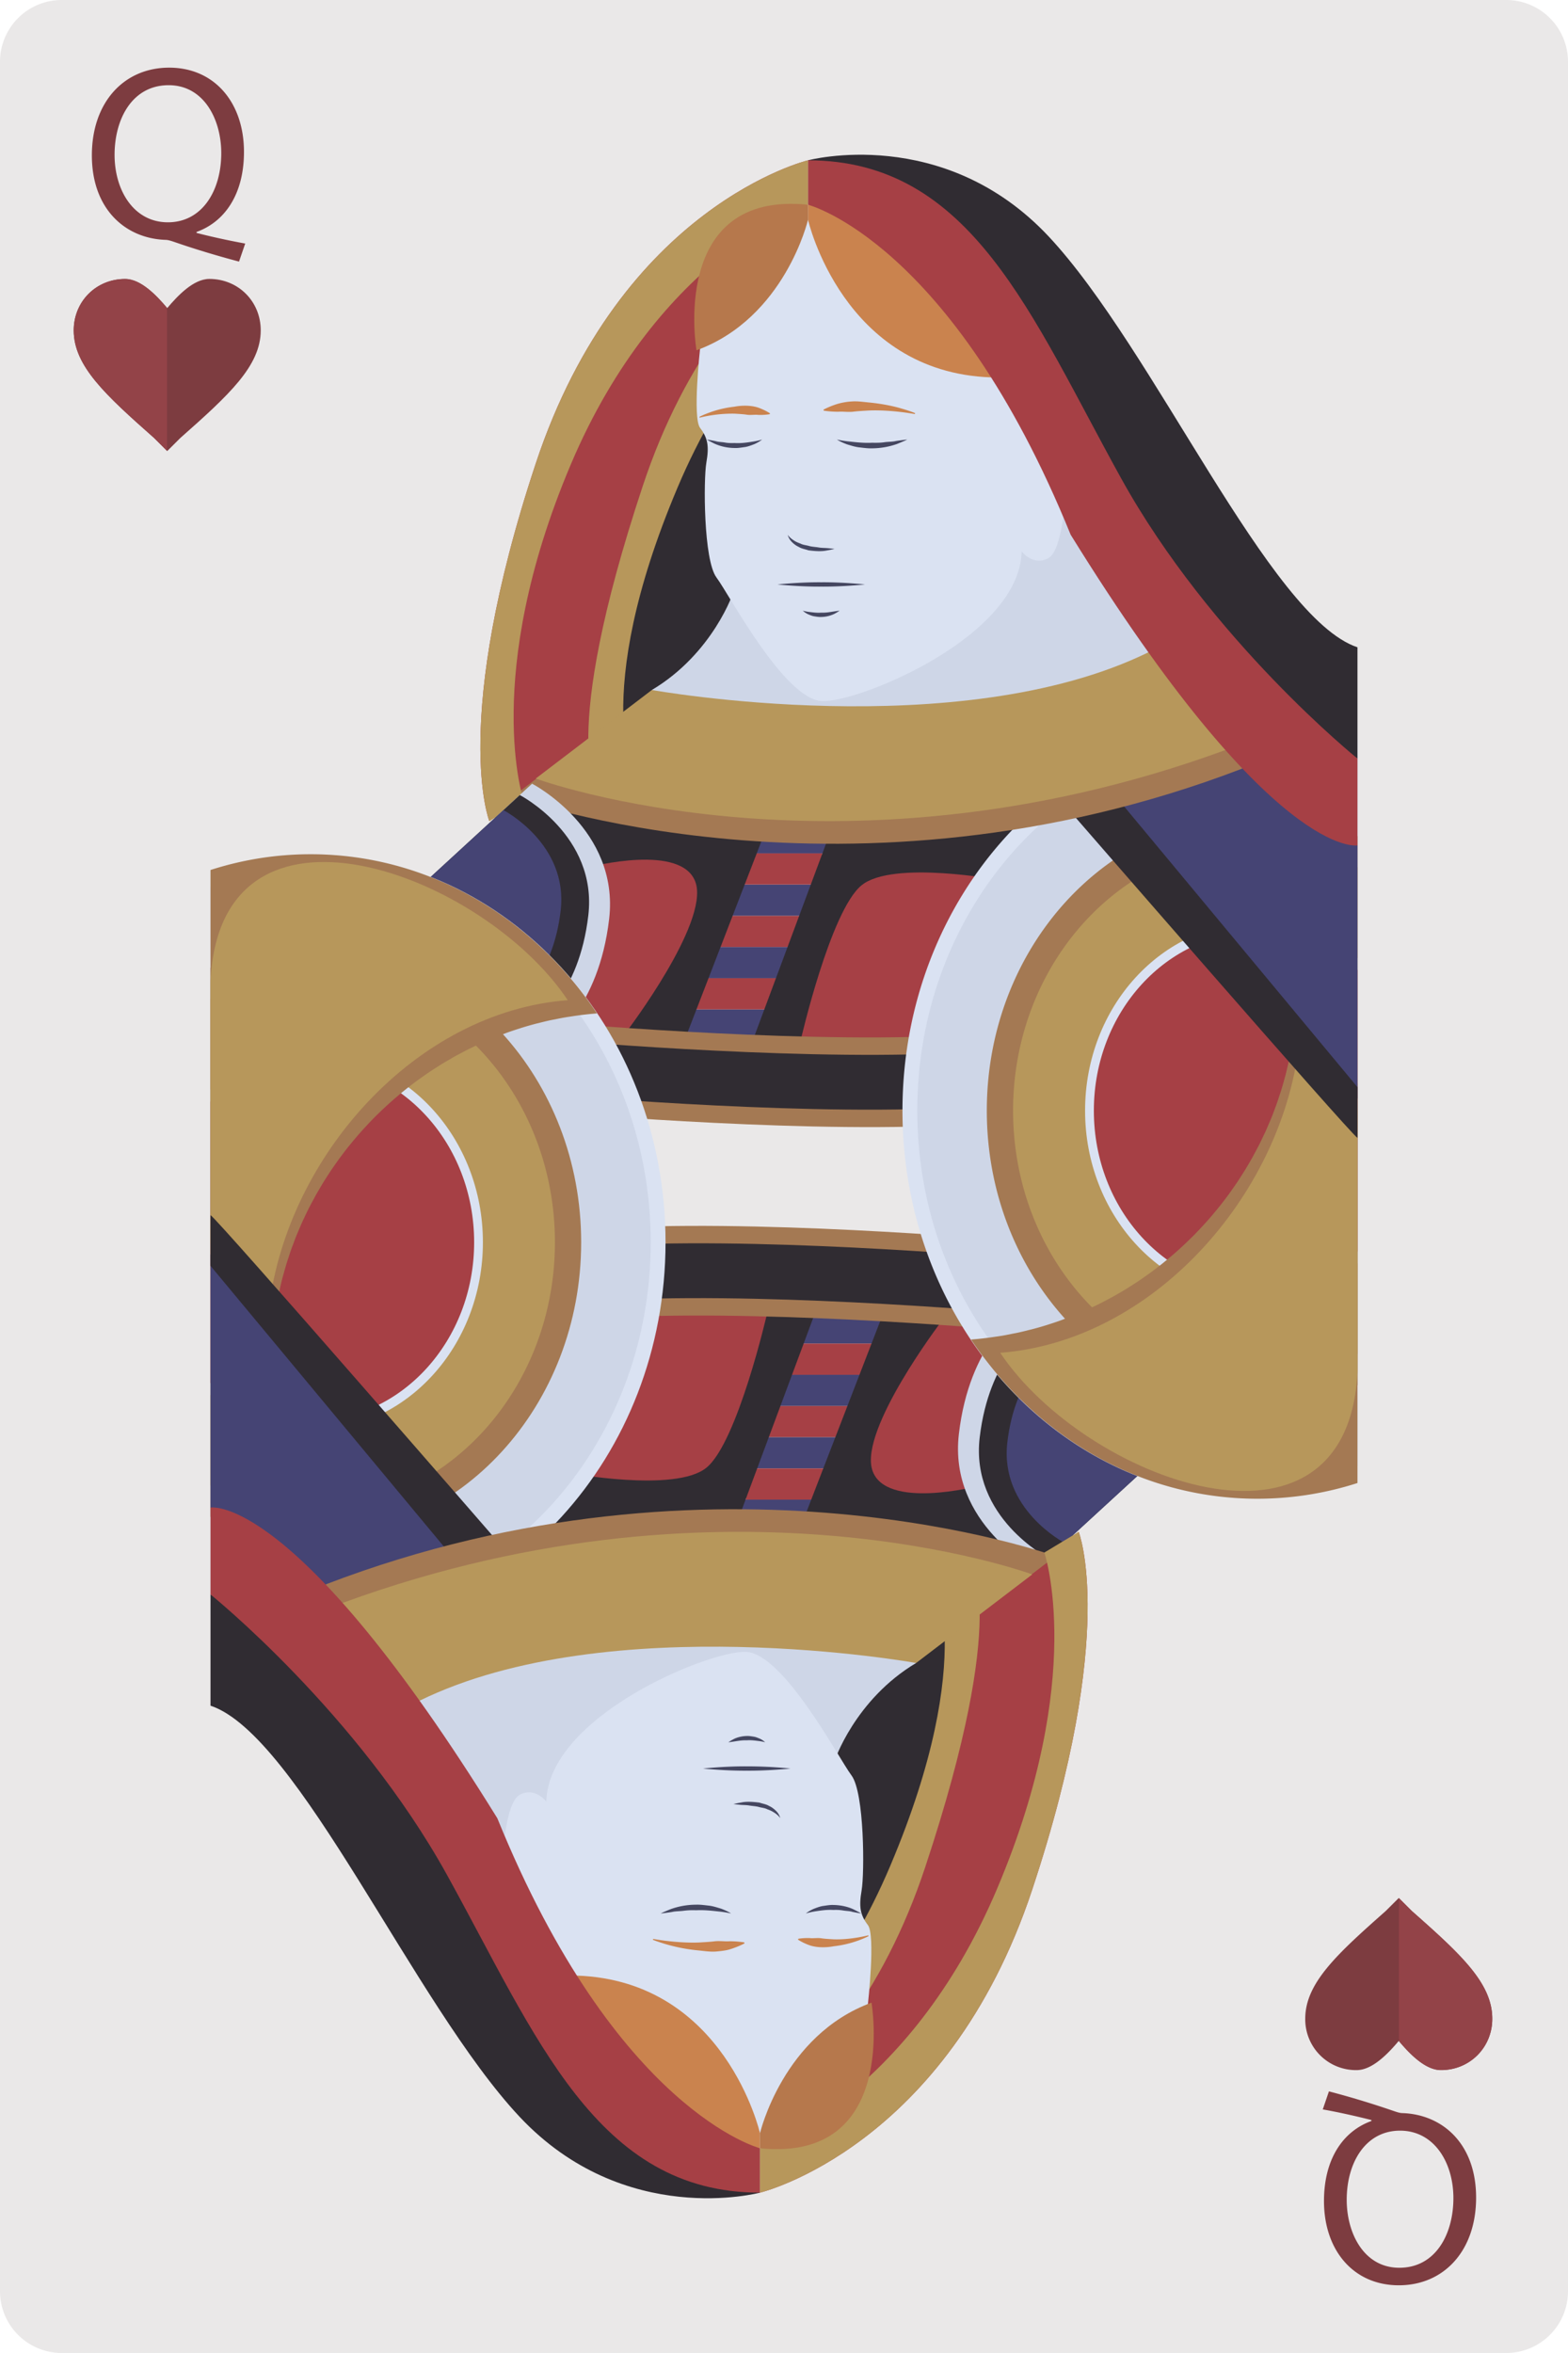 <svg xmlns="http://www.w3.org/2000/svg" style="isolation:isolate" viewBox="0 530.406 69.123 103.683" width="92.164" height="138.244"><path d="M69.123 631.369a2.72 2.72 0 01-2.722 2.72H2.721A2.72 2.72 0 010 631.369v-98.242a2.721 2.721 0 012.721-2.721h63.68a2.722 2.722 0 012.722 2.721v98.242z" fill="#EAE8E8"/><path d="M7.372 550.281l-.577-.576c-2.144-1.897-3.545-3.174-3.545-4.743 0-1.275.99-2.265 2.266-2.265.704 0 1.404.748 1.856 1.285.453-.537 1.154-1.285 1.857-1.285 1.275 0 2.265.99 2.265 2.265 0 1.569-1.4 2.846-3.544 4.743l-.578.576z" fill="#7D3C40"/><path d="M7.363 543.976c-.453-.535-1.147-1.275-1.847-1.275-1.276 0-2.266.99-2.266 2.265 0 1.569 1.401 2.846 3.545 4.743l.568.566v-6.299z" fill="#934348"/><path d="M61.662 614.041l.577.576c2.144 1.896 3.545 3.174 3.545 4.742 0 1.275-.99 2.266-2.265 2.266-.704 0-1.405-.75-1.857-1.286-.453.536-1.154 1.286-1.856 1.286a2.236 2.236 0 01-2.266-2.266c0-1.568 1.401-2.846 3.544-4.742l.578-.576z" fill="#7D3C40"/><path d="M61.671 620.345c.453.535 1.147 1.276 1.848 1.276a2.236 2.236 0 002.265-2.266c0-1.568-1.401-2.848-3.545-4.742l-.568-.569v6.301z" fill="#934348"/><path d="M10.81 541.138a31.317 31.317 0 01-2.145-.468v-.044c1.219-.435 2.09-1.633 2.09-3.527 0-2.166-1.295-3.712-3.298-3.712-1.981 0-3.407 1.513-3.407 3.865 0 2.373 1.48 3.657 3.233 3.723.141 0 .283.054.446.108.849.294 1.818.588 2.808.85l.273-.795zm-3.408-.936c-1.502 0-2.351-1.404-2.351-2.972 0-1.589.784-3.07 2.384-3.07 1.557 0 2.319 1.513 2.319 2.994 0 1.665-.849 3.048-2.352 3.048zm50.91 83.155c.621.109 1.415.283 2.145.468v.043c-1.22.436-2.091 1.633-2.091 3.527 0 2.167 1.296 3.712 3.299 3.712 1.981 0 3.407-1.513 3.407-3.864 0-2.373-1.48-3.658-3.233-3.723-.142 0-.283-.054-.446-.109a39.471 39.471 0 00-2.809-.849l-.272.795zm3.407.936c1.502 0 2.352 1.404 2.352 2.972 0 1.589-.784 3.07-2.384 3.07-1.557 0-2.319-1.514-2.319-2.994 0-1.666.849-3.048 2.351-3.048z" fill="#7D3C40"/><path d="M35.14 588.236h4.062v1.375H35.14v-1.375z" fill="#454474"/><path d="M34.786 589.611h4.064v1.375h-4.064v-1.375z" fill="#A64045"/><path d="M34.186 590.986h4.063v1.375h-4.063v-1.375z" fill="#454474"/><path d="M33.833 592.361h4.063v1.377h-4.063v-1.377z" fill="#A64045"/><path d="M33.233 593.738h4.062v1.375h-4.062v-1.375z" fill="#454474"/><path d="M32.879 595.113h4.063v1.375h-4.063v-1.375z" fill="#A64045"/><path d="M32.279 596.488h4.062v1.375h-4.062v-1.375z" fill="#454474"/><path d="M34.786 588.177l-2.972 7.703-7.709.543 4.414-8.824 6.267.578zm9.592.494l1.079 8.52-7.854-.359-.127-3.139 2.702-5.588 4.2.566z" fill="#A64045"/><path d="M35.428 597.351l3.486-9.019 2.56.339s-3.583 4.715-3.023 6.506c.56 1.791 4.702.703 4.702.703l1.776 3.176-9.501-1.705zm.56-9.246l-3.407 9.15-8.701.653 1.149-2.604s4.737.897 6.113-.224c1.376-1.119 2.686-6.844 2.686-6.844l2.16-.131z" fill="#302C32"/><path d="M27.594 584.871c7.102-.309 17.335.617 17.335.617v3.183s-10.233-.925-17.335-.617" fill="#302C32"/><path d="M44.929 588.671s-10.233-.925-17.335-.617m17.335-2.566s-10.233-.926-17.335-.617" fill="none" vector-effect="non-scaling-stroke" stroke-width=".768" stroke="#A47953" stroke-miterlimit="10"/><path d="M50.56 595.064l-4.893 4.492s-3.861-1.994-3.396-5.965c.463-3.968 2.604-5.355 2.604-5.355l5.685 6.828z" fill="#CED6E7"/><path d="M50.56 595.06l-4.352 3.996s-3.433-1.775-3.02-5.304c.413-3.53 2.317-4.764 2.317-4.764l5.055 6.072z" fill="#302C32"/><path d="M50.56 595.056l-3.632 3.334s-2.866-1.48-2.521-4.428c.344-2.945 1.934-3.974 1.934-3.974l4.219 5.068zm-16.577-18.797H29.92v-1.375h4.063v1.375z" fill="#454474"/><path d="M34.336 574.884h-4.062v-1.375h4.062v1.375z" fill="#A64045"/><path d="M34.937 573.509h-4.063v-1.375h4.063v1.375z" fill="#454474"/><path d="M35.29 572.134h-4.062v-1.377h4.062v1.377z" fill="#A64045"/><path d="M35.891 570.757h-4.063v-1.375h4.063v1.375z" fill="#454474"/><path d="M36.244 569.382h-4.063v-1.375h4.063v1.375z" fill="#A64045"/><path d="M36.844 568.007h-4.063v-1.375h4.063v1.375z" fill="#454474"/><path d="M34.336 576.318l2.973-7.703 7.71-.543-4.415 8.824-6.268-.578zm-9.592-.494l-1.079-8.518 7.855.358.128 3.138-2.704 5.588-4.2-.566z" fill="#A64045"/><path d="M33.694 567.144l-3.486 9.02-2.559-.34s3.583-4.713 3.023-6.506c-.561-1.791-4.702-.703-4.702-.703l-1.776-3.176 9.5 1.705zm-.56 9.246l3.407-9.15 8.701-.653-1.149 2.604s-4.736-.897-6.112.225c-1.375 1.119-2.687 6.843-2.687 6.843l-2.16.131z" fill="#302C32"/><path d="M41.529 579.625c-7.103.308-17.335-.616-17.335-.616v-3.185s10.232.926 17.335.617" fill="#302C32"/><path d="M24.194 575.824s10.232.926 17.335.617m-17.335 2.568s10.232.924 17.335.616" fill="none" vector-effect="non-scaling-stroke" stroke-width=".768" stroke="#A47953" stroke-miterlimit="10"/><path d="M59.842 562.945a14.445 14.445 0 00-4.427-.695c-8.633 0-15.631 7.654-15.631 17.097 0 9.446 6.998 17.1 15.631 17.1 1.537 0 3.023-.244 4.427-.697v-32.805z" fill="#DAE2F2"/><path d="M59.842 563.693a13.741 13.741 0 00-4.427-.731c-8.272 0-14.977 7.336-14.977 16.385 0 9.051 6.705 16.387 14.977 16.387 1.541 0 3.027-.256 4.427-.729v-31.312z" fill="#CED6E7"/><path d="M59.842 567.252a10.954 10.954 0 00-4.427-.936c-6.58 0-11.913 5.834-11.913 13.031 0 7.197 5.333 13.033 11.913 13.033 1.566 0 3.058-.334 4.427-.933v-24.195z" fill="#A47953"/><path d="M59.842 568.627a9.946 9.946 0 00-4.427-1.043c-5.94 0-10.755 5.267-10.755 11.763 0 6.498 4.815 11.766 10.755 11.766a9.921 9.921 0 004.427-1.045v-21.441z" fill="#B7975B"/><path d="M59.842 572.619c-1.246-.983-2.774-1.563-4.427-1.563-4.186 0-7.581 3.713-7.581 8.291 0 4.58 3.395 8.293 7.581 8.293 1.653 0 3.181-.58 4.427-1.564v-13.457z" fill="#DAE2F2"/><path d="M59.842 573.148c-1.221-1.045-2.757-1.67-4.427-1.67-3.973 0-7.194 3.524-7.194 7.869 0 4.348 3.221 7.871 7.194 7.871 1.67 0 3.206-.625 4.427-1.67v-12.4z" fill="#A64045"/><path d="M59.842 578.15c-.25-.164-.496-.336-.737-.514a13.472 13.472 0 01-.719-.562h-.001a16.33 16.33 0 01-.682-.6l-.006-.006c-.218-.203-.43-.414-.638-.629l-.014-.015c-.027.224-.061.447-.098.668-.006.039-.014.076-.021.115a23.329 23.329 0 01-.106.543c-.013.062-.03.127-.044.189-.032.137-.063.272-.097.407l-.021.078c-.016.064-.035.127-.052.189-.037.129-.072.258-.111.383a2.196 2.196 0 01-.023.076c-.02.065-.042.127-.063.19-.042.129-.083.257-.129.384-.029.084-.06.165-.091.247a8.9 8.9 0 01-.247.617c-.049.117-.099.234-.151.349-.038.084-.079.166-.119.25a11.72 11.72 0 01-.163.338c-.043.082-.086.166-.131.248l-.151.282-.032.056-.133.233-.145.244-.083.134a29.427 29.427 0 01-.281.438l-.124.18-.07.101a13.72 13.72 0 01-.603.807l-.095.117a23.03 23.03 0 01-.319.381 15.314 15.314 0 01-.391.432c-.014.015-.028.033-.043.046-.065.071-.13.137-.195.206-.101.103-.203.205-.307.304-.054.053-.107.106-.163.156-.041.041-.084.079-.126.118-.093.086-.187.172-.283.256l-.07.062c-.069.061-.138.117-.207.176-.109.09-.216.179-.325.267-.081.065-.164.127-.246.19l-.233.178c-.096.07-.193.138-.291.207a20.16 20.16 0 01-.238.166c-.101.066-.201.132-.303.197l-.242.154c-.104.065-.209.125-.315.188l-.246.142c-.108.061-.217.117-.327.176-.082.043-.164.088-.246.129-.114.059-.229.113-.345.168-.081.039-.161.078-.242.115-.122.057-.246.108-.369.16l-.23.1c-.137.055-.277.107-.416.158-.066.024-.129.051-.196.074a16.32 16.32 0 01-.623.207 11.87 11.87 0 01-.638.182c-.032.01-.065.016-.096.023-.182.047-.364.092-.548.131-.067.014-.135.026-.202.039-.151.032-.301.061-.452.088l-.24.035c-.378.059-.757.106-1.141.135 2.844 4.252 7.437 7.014 12.622 7.014 1.532 0 3.013-.242 4.413-.692V578.15z" fill="#A47953"/><path d="M59.842 579.33c-.16-.522-.38-.92-.681-1.143-.56-.605-1.322-1.068-1.904-1.676-.824 6.647-6.471 12.994-13.164 13.506 3.748 5.604 15.308 9.918 15.749.844V579.33z" fill="#B7975B"/><path d="M31.17 547.949s-5.177 11.443-4.376 15.131c.802 3.687 8.172-6.748 8.172-6.748l-3.796-8.383z" fill="#302C32"/><path d="M35.62 537.47s-8.227 1.971-12.002 13.36c-3.774 11.388-2.047 15.757-2.047 15.757l5.735-4.009s-.527-5.383 3.408-14.692c3.935-9.308 4.906-8.459 4.906-8.459v-1.957z" fill="#A64045"/><path d="M40.334 538.468s-8.227 1.973-12.001 13.36c-3.775 11.386-1.964 13.445-1.964 13.445l1.663-.369s-2.098-3.703 1.836-13.012c3.934-9.308 10.466-11.467 10.466-11.467v-1.957z" fill="#B7975B"/><path d="M59.842 578.816v-11.158l-5.743-5.319-5.85 3.34 11.593 13.137z" fill="#454474"/><path d="M46.993 565.945s12.543 14.439 12.849 14.601v-2.236l-10.505-12.631-2.344.266z" fill="#302C32"/><path d="M27.713 561.613l-5.118 3.904s14.842 5.402 32.18-1.248l-4.15-5.119-22.912 2.463z" fill="#A47953"/><path d="M28.736 560.81l-5.118 3.902s13.819 5.112 31.157-1.539l-4.15-5.119-21.889 2.756z" fill="#B7975B"/><path d="M32.363 556.38c0 .104-.94 2.831-3.627 4.43 0 0 13.517 2.436 21.889-1.66 0 0-1.288-8.301-5.319-6.582-4.03 1.717-12.943 3.812-12.943 3.812z" fill="#CED6E7"/><path d="M30.861 545.783s-.339 3.027 0 3.476c.341.45.405.801.277 1.537-.128.737-.128 4.293.449 5.061.576.77 3.011 5.414 4.676 5.445 1.665.034 8.68-2.849 8.776-6.597 0 0 .513.672 1.186.289.673-.385.768-3.172.768-3.172s-5.738-12.526-11.373-11.981c0 0-4.778 3.426-4.759 5.942z" fill="#DAE2F2"/><path d="M35.62 537.47s5.959-1.597 10.602 3.348c4.641 4.947 9.739 16.818 13.62 18.111v4.903s-9.436-4.827-11.718-12.284c-2.283-7.457-12.504-14.078-12.504-14.078z" fill="#302C32"/><path d="M35.62 540.089s1.527 6.717 8.071 6.946c1.826-1.75-4.182-6.946-4.182-6.946s-1.24-.984-3.889-.662v.662z" fill="#CA834E"/><path d="M35.62 539.427s6.33 1.627 11.578 14.541c8.914 14.403 12.644 13.69 12.644 13.69v-3.826s-6.468-5.207-10.425-12.36c-3.957-7.152-6.593-14.002-13.797-14.002v1.957z" fill="#A64045"/><path d="M35.62 537.47s-8.227 1.971-12.002 13.36c-3.774 11.388-2.047 15.757-2.047 15.757l1.512-.908s-1.863-5.476 2.07-14.785c3.935-9.31 10.467-11.467 10.467-11.467v-1.957z" fill="#B7975B"/><path d="M35.62 540.089s-1.011 4.325-4.916 5.754c0 0-1.22-7.043 4.916-6.416v.662z" fill="#B6784C"/><path d="M18.564 569.431l4.892-4.492s3.861 1.996 3.397 5.965c-.465 3.969-2.606 5.355-2.606 5.355l-5.683-6.828z" fill="#CED6E7"/><path d="M18.564 569.435l4.35-3.996s3.434 1.775 3.021 5.305c-.412 3.531-2.317 4.763-2.317 4.763l-5.054-6.072z" fill="#302C32"/><path d="M18.564 569.439l3.63-3.334s2.867 1.482 2.522 4.428c-.345 2.945-1.934 3.976-1.934 3.976l-4.218-5.07z" fill="#454474"/><path d="M30.831 548.775s.176-.095.459-.195a4.68 4.68 0 011.078-.252c.402-.076.822-.055 1.112.06.292.112.463.232.463.232l-.011.037s-.215.041-.502.032c-.141-.02-.312.014-.488-.006-.175-.029-.365-.036-.558-.049a6.021 6.021 0 00-1.539.176l-.014-.035zm9.497-.124c0 .001-1.004-.193-2.006-.157-.25.015-.498.026-.728.056-.231.02-.452-.017-.637 0-.375 0-.646-.05-.646-.05l-.009-.043s.232-.131.61-.251a2.9 2.9 0 01.66-.111c.245-.016.506.025.765.049.516.051 1.024.15 1.395.262.371.105.608.203.608.204l-.012.041z" fill="#CA834E"/><path d="M36.894 549.775s.196.045.487.08c.291.03.676.081 1.061.06.193.004.386.004.566-.025.18-.022.353-.014.495-.053.29-.044.493-.062.493-.062s-.178.086-.461.198a3.392 3.392 0 01-1.091.189c-.203.007-.404-.027-.593-.046-.188-.026-.358-.084-.502-.126-.287-.103-.455-.215-.455-.215zm-3.298 0s-.123.105-.346.204c-.113.042-.246.097-.396.124-.151.019-.312.053-.476.044a2.22 2.22 0 01-.866-.184 5.165 5.165 0 01-.354-.188s.162.022.389.07c.11.038.249.035.389.057.141.028.293.032.444.026.303.021.604-.031.833-.066.229-.038.383-.087.383-.087z" fill="#454761"/><path d="M35.393 557.318s.67.416 1.62 0" fill="#DAE2F2"/><path d="M35.393 557.318s.105.029.257.051c.152.016.35.05.549.033.199.01.399-.027.551-.05.152-.025.263-.034.263-.034s-.087.06-.232.138a1.383 1.383 0 01-.579.137c-.11.005-.219-.015-.321-.032-.101-.017-.189-.061-.264-.09-.148-.075-.224-.153-.224-.153zm-1.117-1.158s.963-.104 1.926-.096c.964-.008 1.927.096 1.927.096s-.963.103-1.927.095c-.963.008-1.926-.095-1.926-.095zm.451-2.184s.082.125.255.234c.082.061.19.107.31.151.11.061.254.067.383.106.132.035.272.039.4.06.128.023.252.022.357.029.212.017.357.039.357.039s-.138.034-.354.07c-.214.046-.507.03-.799-.01-.14-.05-.289-.067-.412-.143a1.022 1.022 0 01-.312-.22.702.702 0 01-.152-.222c-.027-.059-.033-.094-.033-.094z" fill="#454761"/><path d="M9.28 601.55c1.405.453 2.89.696 4.428.696 8.633 0 15.631-7.655 15.631-17.098 0-9.445-6.998-17.1-15.631-17.1-1.538 0-3.023.245-4.428.698v32.804z" fill="#DAE2F2"/><path d="M9.28 600.804c1.4.473 2.886.729 4.428.729 8.273 0 14.978-7.336 14.978-16.385 0-9.049-6.705-16.387-14.978-16.387-1.542 0-3.028.256-4.428.731v31.312z" fill="#CED6E7"/><path d="M9.28 597.246c1.37.599 2.863.933 4.428.933 6.579 0 11.912-5.834 11.912-13.031 0-7.197-5.333-13.033-11.912-13.033-1.565 0-3.058.334-4.428.935v24.196z" fill="#A47953"/><path d="M9.28 595.869a9.952 9.952 0 004.428 1.045c5.94 0 10.755-5.27 10.755-11.766 0-6.498-4.815-11.766-10.755-11.766a9.925 9.925 0 00-4.428 1.045v21.442z" fill="#B7975B"/><path d="M9.28 591.877c1.246.982 2.775 1.562 4.428 1.562 4.187 0 7.58-3.713 7.58-8.291 0-4.58-3.393-8.293-7.58-8.293-1.653 0-3.182.58-4.428 1.564v13.458z" fill="#DAE2F2"/><path d="M9.28 591.347c1.221 1.047 2.758 1.67 4.428 1.67 3.974 0 7.194-3.523 7.194-7.869 0-4.348-3.22-7.871-7.194-7.871-1.67 0-3.207.625-4.428 1.67v12.4z" fill="#A64045"/><path d="M9.28 586.345c.251.164.497.336.738.514.245.18.485.367.719.562h.001c.233.194.46.395.682.6l.005.006c.219.203.432.414.639.629.004.006.009.01.014.015.028-.224.06-.447.098-.668.006-.039.015-.076.021-.115.032-.176.065-.351.102-.527l.004-.014.044-.191c.031-.137.062-.272.096-.406l.022-.079c.016-.064.035-.127.053-.189a15.398 15.398 0 01.133-.459l.062-.189c.042-.129.084-.258.129-.385.029-.084.061-.164.093-.246.045-.123.091-.246.139-.367l.106-.249c.05-.119.099-.234.152-.351.038-.084.079-.166.118-.25.054-.113.108-.227.163-.338l.131-.248.152-.281.031-.057c.044-.078.09-.156.135-.232.047-.082.095-.162.143-.243a16.208 16.208 0 01.196-.314c.056-.088.113-.174.169-.26.04-.06.082-.119.123-.179.024-.034.046-.069.071-.102.067-.096.135-.191.204-.287l.203-.27c.064-.084.129-.168.195-.25l.096-.117c.057-.068.113-.139.171-.205l.148-.176.147-.166c.08-.09.162-.177.243-.265l.044-.047a12.479 12.479 0 01.502-.51 7.9 7.9 0 01.162-.156l.127-.117c.093-.086.187-.172.283-.256.024-.02.046-.041.07-.063l.208-.176c.107-.089.214-.179.325-.267.08-.065.162-.127.244-.19.078-.06.155-.119.234-.175.096-.073.194-.141.291-.209.078-.055.158-.112.239-.166.099-.067.201-.131.302-.198l.242-.154a9.97 9.97 0 01.315-.185c.082-.049.162-.098.245-.145.108-.061.218-.117.328-.176.081-.043.163-.088.246-.129.114-.058.229-.113.344-.168.081-.039.161-.078.242-.115.123-.057.246-.107.37-.16l.23-.098c.137-.056.276-.107.416-.16.065-.023.13-.051.195-.074.179-.063.359-.123.541-.18l.082-.027c.212-.065.424-.127.639-.182.032-.01.064-.015.096-.023.181-.047.364-.092.548-.131.067-.014.134-.025.202-.039.15-.031.3-.061.452-.086.079-.014.16-.025.239-.037a14.43 14.43 0 011.143-.135c-2.844-4.252-7.438-7.014-12.624-7.014-1.532 0-3.012.243-4.413.694v17.603z" fill="#A47953"/><path d="M9.28 585.168c.161.519.38.918.681 1.14.562.606 1.323 1.069 1.904 1.676.825-6.647 6.472-12.994 13.164-13.506-3.747-5.603-15.307-9.918-15.749-.844v11.534z" fill="#B7975B"/><path d="M9.28 585.679v11.158l5.745 5.319 5.848-3.338L9.28 585.679z" fill="#454474"/><path d="M22.129 598.552S9.586 584.111 9.28 583.951v2.234l10.506 12.633 2.343-.266zm15.823 17.994s5.178-11.443 4.376-15.13c-.801-3.688-8.172 6.748-8.172 6.748l3.796 8.382z" fill="#302C32"/><path d="M33.503 627.025s8.228-1.971 12.002-13.359c3.774-11.389 2.047-15.758 2.047-15.758l-5.735 4.01s.526 5.382-3.409 14.691c-3.934 9.309-4.905 8.459-4.905 8.459v1.957z" fill="#A64045"/><path d="M28.789 626.027s8.227-1.971 12.002-13.359c3.775-11.387 1.962-13.446 1.962-13.446l-1.663.369s2.099 3.703-1.835 13.012c-3.935 9.311-10.466 11.467-10.466 11.467v1.957z" fill="#B7975B"/><path d="M41.409 602.882l5.119-3.902s-14.842-5.402-32.18 1.246l4.149 5.119 22.912-2.463z" fill="#A47953"/><path d="M40.387 603.685l5.118-3.902s-13.819-5.112-31.157 1.539l4.149 5.119 21.89-2.756z" fill="#B7975B"/><path d="M36.76 608.115c0-.102.939-2.83 3.627-4.43 0 0-13.518-2.435-21.89 1.662 0 0 1.289 8.299 5.32 6.58 4.03-1.716 12.943-3.812 12.943-3.812z" fill="#CED6E7"/><path d="M38.261 618.712s.34-3.027 0-3.476c-.34-.447-.404-.801-.277-1.537.128-.737.128-4.293-.448-5.061-.576-.769-3.01-5.414-4.677-5.445-1.665-.033-8.68 2.85-8.776 6.598 0 0-.513-.672-1.184-.289-.674.384-.77 3.171-.77 3.171s5.739 12.526 11.374 11.981c0 0 4.778-3.426 4.758-5.942z" fill="#DAE2F2"/><path d="M33.503 627.025s-5.96 1.598-10.602-3.348c-4.641-4.947-9.74-16.816-13.621-18.111v-4.9s9.436 4.824 11.719 12.281c2.283 7.459 12.504 14.078 12.504 14.078z" fill="#302C32"/><path d="M33.503 624.406s-1.526-6.717-8.07-6.945c-1.827 1.75 4.181 6.945 4.181 6.945s1.24.984 3.889.662v-.662z" fill="#CA834E"/><path d="M33.503 625.068s-6.33-1.625-11.579-14.541c-8.914-14.402-12.644-13.69-12.644-13.69v3.829s6.468 5.205 10.425 12.357c3.957 7.154 6.593 14.002 13.798 14.002v-1.957z" fill="#A64045"/><path d="M33.503 627.025s8.228-1.971 12.002-13.359c3.774-11.389 2.047-15.758 2.047-15.758l-1.513.91s1.864 5.475-2.07 14.783c-3.934 9.311-10.466 11.467-10.466 11.467v1.957z" fill="#B7975B"/><path d="M33.503 624.406s1.012-4.324 4.916-5.754c0 0 1.22 7.043-4.916 6.416v-.662z" fill="#B6784C"/><path d="M38.291 615.72s-.176.095-.459.196a4.735 4.735 0 01-1.077.252c-.402.075-.823.054-1.113-.061-.292-.111-.463-.231-.463-.231l.011-.038s.215-.041.502-.032c.142.02.313-.013.488.006.176.029.366.036.558.049.77.028 1.539-.176 1.539-.176l.014.035zm-9.495.124c0-.001 1.003.194 2.005.158.25-.015.498-.026.729-.056.23-.019.451.017.637.001.375 0 .645.051.645.051l.009.043s-.232.13-.61.251c-.189.063-.416.088-.661.109-.245.017-.505-.024-.763-.05a7.69 7.69 0 01-2.004-.466l.013-.041z" fill="#CA834E"/><path d="M32.23 614.722s-.197-.046-.488-.081c-.291-.03-.676-.08-1.062-.059a3.184 3.184 0 00-.565.025c-.18.021-.354.015-.496.052-.289.046-.493.063-.493.063s.178-.087.461-.198a3.351 3.351 0 011.092-.188c.203-.008.405.025.593.044.188.026.358.085.503.126.286.104.455.216.455.216zm3.296 0s.124-.105.347-.205c.112-.041.246-.097.396-.123.151-.019.312-.054.475-.045.326.003.649.083.867.185.218.107.353.188.353.188s-.162-.022-.389-.07c-.11-.038-.248-.036-.389-.058a1.966 1.966 0 00-.444-.026c-.303-.02-.604.032-.833.066-.229.039-.383.088-.383.088z" fill="#454761"/><path d="M33.73 607.177s-.67-.416-1.621 0" fill="#DAE2F2"/><path d="M33.73 607.177s-.105-.029-.257-.05c-.153-.017-.351-.051-.55-.034-.198-.009-.399.028-.55.05-.153.026-.264.034-.264.034s.087-.06.232-.137c.143-.075.359-.134.579-.138.11-.005.219.016.321.032.101.017.189.062.264.09a.93.93 0 01.225.153zm1.117 1.159s-.964.103-1.927.095c-.963.008-1.927-.095-1.927-.095s.964-.104 1.927-.096a19.11 19.11 0 011.927.096zm-.451 2.183s-.082-.125-.255-.233a1.234 1.234 0 00-.311-.152c-.11-.061-.254-.068-.383-.106-.131-.034-.272-.039-.4-.06-.128-.023-.251-.022-.357-.029-.211-.017-.357-.039-.357-.039s.139-.034.354-.069c.214-.047.507-.031.799.009.141.05.29.067.412.143.13.056.232.141.313.221a.683.683 0 01.185.315z" fill="#454761"/></svg>